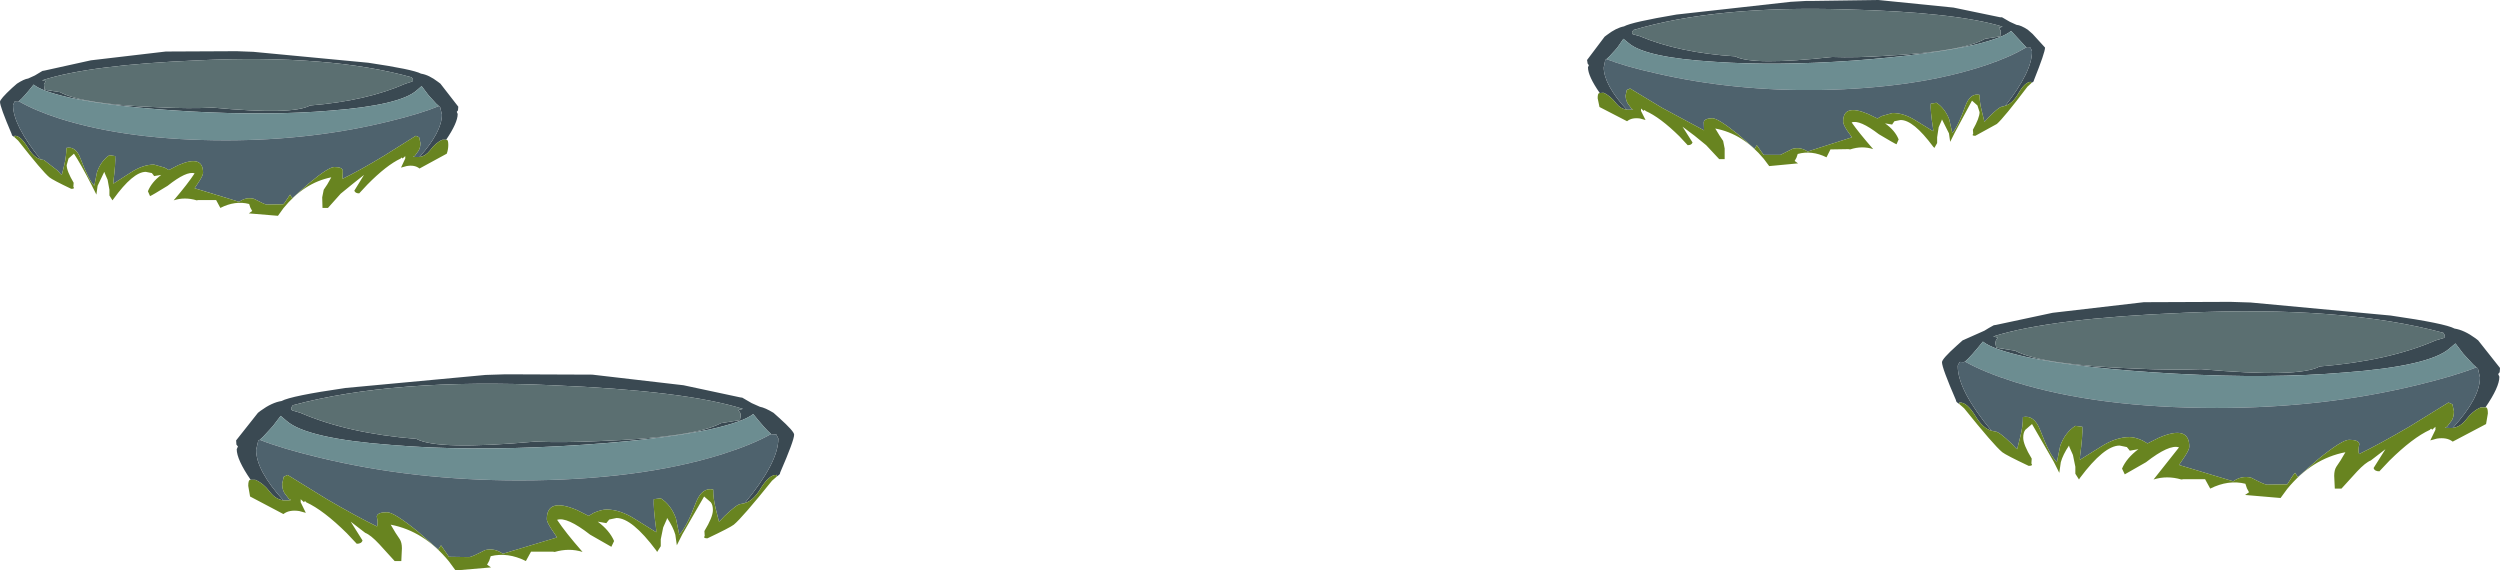 <?xml version="1.0" encoding="UTF-8" standalone="no"?>
<svg xmlns:ffdec="https://www.free-decompiler.com/flash" xmlns:xlink="http://www.w3.org/1999/xlink" ffdec:objectType="shape" height="94.1px" width="412.4px" xmlns="http://www.w3.org/2000/svg">
  <g transform="matrix(1.0, 0.0, 0.0, 1.0, 177.9, 137.1)">
    <path d="M86.0 -121.75 Q84.05 -124.55 84.05 -126.0 L84.2 -126.35 84.0 -126.6 83.9 -127.2 86.8 -131.05 87.2 -131.35 Q88.7 -132.5 90.0 -132.75 91.25 -133.45 98.65 -134.7 L117.5 -136.8 120.1 -136.95 121.35 -136.95 131.95 -137.1 144.35 -135.85 152.05 -134.25 152.35 -134.25 153.65 -133.5 154.75 -133.0 Q155.45 -132.95 156.6 -132.2 L157.4 -131.5 159.45 -129.25 Q159.45 -128.45 157.65 -123.95 L157.55 -123.65 157.2 -123.4 157.15 -123.6 Q156.15 -123.65 155.0 -121.6 154.05 -120.0 152.9 -119.65 157.35 -125.35 157.3 -128.65 L157.05 -129.25 156.55 -129.2 156.35 -129.3 153.85 -132.0 Q152.6 -130.9 148.0 -129.75 140.45 -128.05 127.85 -127.1 115.1 -126.2 105.0 -126.9 93.5 -127.6 90.75 -130.0 L89.9 -130.7 88.9 -129.25 88.55 -128.85 87.55 -127.75 87.1 -127.35 86.9 -127.2 86.65 -125.95 Q86.7 -123.1 90.45 -119.0 89.45 -119.15 88.75 -120.0 87.7 -121.35 86.6 -121.8 L86.0 -121.75 M91.45 -131.45 L92.55 -131.15 Q99.05 -128.4 108.35 -127.8 111.2 -126.25 124.35 -127.7 128.2 -127.55 133.25 -127.9 145.95 -128.6 149.55 -130.7 L152.05 -131.1 152.15 -131.95 152.1 -132.1 151.85 -132.5 152.45 -132.7 Q144.6 -135.1 126.6 -135.55 105.1 -136.2 91.55 -132.15 91.15 -131.65 91.45 -131.45 M151.65 -81.4 L151.35 -80.95 151.3 -80.75 Q151.2 -80.5 151.4 -79.75 L154.5 -79.25 Q158.9 -76.9 174.35 -76.3 180.55 -76.0 185.2 -76.2 201.35 -74.75 204.75 -76.65 216.05 -77.55 223.9 -80.95 L225.25 -81.35 Q225.6 -81.6 225.15 -82.2 208.55 -86.7 182.35 -85.5 160.4 -84.6 150.9 -81.6 L151.65 -81.4 M145.3 -70.45 L144.9 -70.75 Q144.75 -70.9 144.75 -71.1 142.45 -76.4 142.45 -77.35 142.45 -77.9 144.9 -80.1 L145.85 -80.95 148.1 -81.95 149.45 -82.55 Q150.15 -83.0 151.0 -83.45 L151.35 -83.5 160.7 -85.5 175.75 -87.25 188.65 -87.3 190.2 -87.3 193.35 -87.2 216.45 -85.05 Q225.45 -83.75 227.0 -82.9 228.6 -82.65 230.45 -81.3 L230.9 -80.95 234.5 -76.4 234.45 -75.7 234.2 -75.4 234.4 -74.95 Q234.4 -73.25 232.1 -69.9 L231.35 -69.9 Q230.0 -69.35 228.8 -67.75 227.95 -66.7 226.7 -66.5 231.2 -71.45 231.2 -74.85 L230.85 -76.35 230.6 -76.5 230.05 -77.0 228.85 -78.3 228.4 -78.8 227.15 -80.45 226.15 -79.6 Q222.8 -76.7 208.9 -75.65 196.6 -74.6 181.0 -75.45 165.6 -76.3 156.4 -78.2 150.8 -79.45 149.2 -80.75 147.2 -78.25 146.25 -77.45 L146.0 -77.35 145.4 -77.4 Q145.05 -76.95 145.05 -76.7 145.05 -72.75 150.6 -66.05 149.2 -66.45 148.05 -68.35 146.6 -70.75 145.4 -70.7 145.3 -70.85 145.3 -70.45 M-175.55 -114.5 L-175.9 -114.75 -176.0 -115.05 Q-177.9 -119.5 -177.9 -120.3 -177.9 -120.75 -175.9 -122.6 L-175.1 -123.3 Q-173.95 -124.05 -173.25 -124.15 L-172.15 -124.65 -170.9 -125.4 -170.6 -125.45 -162.9 -127.15 -150.55 -128.6 -139.95 -128.65 -138.7 -128.65 -136.1 -128.55 -117.15 -126.75 Q-109.75 -125.65 -108.45 -124.95 -107.15 -124.75 -105.65 -123.6 L-105.25 -123.3 -102.3 -119.5 -102.35 -118.9 -102.55 -118.65 -102.4 -118.3 Q-102.4 -116.85 -104.3 -114.05 L-104.9 -114.05 Q-106.0 -113.6 -107.0 -112.25 -107.7 -111.35 -108.7 -111.2 -105.0 -115.35 -105.0 -118.2 L-105.3 -119.45 -105.5 -119.6 -105.95 -120.0 -106.95 -121.1 -107.3 -121.5 -108.35 -122.9 -109.15 -122.2 Q-111.9 -119.75 -123.35 -118.85 -133.45 -118.0 -146.25 -118.7 -158.9 -119.4 -166.45 -121.0 -171.05 -122.05 -172.35 -123.15 -174.0 -121.05 -174.8 -120.4 L-175.0 -120.3 -175.5 -120.35 -175.75 -119.75 Q-175.75 -116.45 -171.2 -110.8 -172.35 -111.15 -173.3 -112.75 -174.5 -114.75 -175.5 -114.7 L-175.55 -114.5 M-170.65 -123.15 L-170.55 -122.3 -168.0 -121.9 Q-164.4 -119.9 -151.7 -119.4 -146.6 -119.15 -142.8 -119.35 -129.55 -118.1 -126.75 -119.7 -117.45 -120.45 -111.0 -123.3 L-109.9 -123.65 Q-109.6 -123.85 -110.0 -124.35 -123.6 -128.15 -145.15 -127.15 -163.15 -126.4 -170.95 -123.85 L-170.35 -123.7 -170.6 -123.3 -170.65 -123.15 M-136.55 -57.95 Q-138.85 -61.3 -138.85 -63.0 L-138.65 -63.45 -138.9 -63.75 -138.95 -64.45 -135.35 -69.0 -134.9 -69.35 Q-133.05 -70.7 -131.45 -70.95 -129.9 -71.8 -120.9 -73.1 L-97.8 -75.25 -94.65 -75.35 -93.1 -75.35 -80.2 -75.3 -65.15 -73.55 -55.8 -71.55 -55.45 -71.5 -53.9 -70.6 -52.55 -70.0 Q-51.7 -69.85 -50.3 -69.0 L-49.35 -68.15 Q-46.9 -65.95 -46.9 -65.4 -46.9 -64.45 -49.2 -59.15 -49.2 -58.95 -49.35 -58.8 L-49.75 -58.5 Q-49.75 -58.9 -49.85 -58.75 -51.05 -58.8 -52.5 -56.4 -53.65 -54.5 -55.05 -54.1 -49.5 -60.8 -49.5 -64.75 L-49.85 -65.45 -50.45 -65.4 -50.7 -65.5 Q-51.65 -66.3 -53.65 -68.8 -55.25 -67.5 -60.85 -66.25 -70.05 -64.35 -85.45 -63.5 -101.05 -62.65 -113.35 -63.7 -127.25 -64.75 -130.6 -67.65 L-131.6 -68.5 -132.85 -66.85 -133.3 -66.35 -134.5 -65.05 -135.05 -64.55 Q-135.2 -64.45 -135.3 -64.4 L-135.65 -62.9 Q-135.65 -59.5 -131.15 -54.55 -132.4 -54.75 -133.25 -55.8 -134.45 -57.4 -135.8 -57.95 L-136.55 -57.95 M-109.2 -64.7 Q-105.8 -62.8 -89.65 -64.25 -85.0 -64.05 -78.8 -64.35 -63.35 -64.95 -58.95 -67.3 L-55.85 -67.8 Q-55.65 -68.55 -55.75 -68.8 L-55.8 -69.0 -56.1 -69.45 -55.35 -69.65 Q-64.85 -72.65 -86.8 -73.55 -113.0 -74.75 -129.6 -70.25 -130.05 -69.65 -129.7 -69.4 L-128.35 -69.0 Q-120.5 -65.6 -109.2 -64.7" fill="#3a4952" fill-rule="evenodd" stroke="none"/>
    <path d="M87.1 -127.35 L87.55 -127.75 88.55 -128.85 88.9 -129.25 89.9 -130.7 90.75 -130.0 Q93.5 -127.6 105.0 -126.9 115.1 -126.2 127.85 -127.1 140.45 -128.05 148.0 -129.75 152.6 -130.9 153.85 -132.0 L156.35 -129.3 Q153.85 -127.75 149.7 -126.35 138.4 -122.55 122.3 -122.25 108.05 -122.05 95.3 -125.0 90.15 -126.15 87.1 -127.35 M146.25 -77.45 Q147.2 -78.25 149.2 -80.75 150.8 -79.45 156.4 -78.2 165.6 -76.3 181.0 -75.45 196.6 -74.6 208.9 -75.65 222.8 -76.7 226.15 -79.6 L227.15 -80.45 228.4 -78.8 228.85 -78.3 230.05 -77.0 230.6 -76.5 Q226.95 -75.05 220.7 -73.55 205.25 -69.8 187.8 -69.8 168.2 -69.8 154.4 -74.1 149.35 -75.7 146.25 -77.45 M-174.8 -120.4 Q-174.0 -121.05 -172.35 -123.15 -171.05 -122.05 -166.45 -121.0 -158.9 -119.4 -146.25 -118.7 -133.45 -118.0 -123.35 -118.85 -111.9 -119.75 -109.15 -122.2 L-108.35 -122.9 -107.3 -121.5 -106.95 -121.1 -105.95 -120.0 -105.5 -119.6 Q-108.5 -118.35 -113.65 -117.1 -126.35 -113.95 -140.65 -113.95 -156.75 -113.95 -168.1 -117.55 -172.25 -118.9 -174.8 -120.4 M-135.05 -64.55 L-134.5 -65.05 -133.3 -66.35 -132.85 -66.85 -131.6 -68.5 -130.6 -67.65 Q-127.25 -64.75 -113.35 -63.7 -101.05 -62.65 -85.45 -63.5 -70.05 -64.35 -60.85 -66.25 -55.25 -67.5 -53.65 -68.8 -51.65 -66.3 -50.7 -65.5 -53.8 -63.75 -58.85 -62.15 -72.65 -57.85 -92.25 -57.85 -109.7 -57.85 -125.15 -61.6 -131.4 -63.1 -135.05 -64.55" fill="#6c8d91" fill-rule="evenodd" stroke="none"/>
    <path d="M90.45 -119.0 Q86.7 -123.1 86.65 -125.95 L86.9 -127.2 87.1 -127.35 Q90.15 -126.15 95.3 -125.0 108.05 -122.05 122.3 -122.25 138.4 -122.55 149.7 -126.35 153.85 -127.75 156.35 -129.3 L156.55 -129.2 157.05 -129.25 157.3 -128.65 Q157.35 -125.35 152.9 -119.65 L152.35 -119.5 Q151.9 -119.5 150.2 -117.8 L149.6 -117.15 149.45 -117.0 149.0 -118.85 Q148.65 -120.2 148.65 -121.45 147.1 -121.8 146.3 -119.6 145.1 -116.25 144.15 -115.15 L143.65 -117.4 Q142.95 -119.2 141.55 -120.15 L140.6 -120.0 Q140.5 -118.9 141.0 -115.75 L141.0 -115.45 138.15 -117.2 Q136.1 -118.5 134.25 -118.45 L132.5 -117.95 131.8 -117.55 130.25 -118.3 Q126.1 -120.05 126.15 -117.0 126.15 -116.6 126.75 -115.65 L127.6 -114.45 121.2 -112.4 120.3 -112.1 Q119.1 -112.9 117.8 -112.55 L115.8 -111.55 113.05 -111.55 112.85 -111.8 111.9 -113.15 111.55 -112.55 108.8 -114.95 Q105.5 -117.6 104.55 -117.6 103.25 -117.55 103.15 -116.95 L103.2 -115.6 96.3 -119.3 91.0 -122.5 90.45 -122.25 90.25 -121.3 Q90.3 -120.55 90.6 -120.05 L91.25 -119.15 Q91.9 -119.0 90.85 -119.0 L90.45 -119.0 M150.6 -66.05 Q145.05 -72.75 145.05 -76.7 145.05 -76.95 145.4 -77.4 L146.0 -77.35 146.25 -77.45 Q149.35 -75.7 154.4 -74.1 168.2 -69.8 187.8 -69.8 205.25 -69.8 220.7 -73.55 226.95 -75.05 230.6 -76.5 L230.85 -76.35 231.2 -74.85 Q231.2 -71.45 226.7 -66.5 L226.25 -66.5 Q224.95 -66.5 225.75 -66.7 L226.55 -67.75 Q226.9 -68.35 226.9 -69.25 L226.65 -70.4 226.0 -70.7 219.6 -66.75 Q214.65 -63.85 211.25 -62.2 211.05 -62.75 211.3 -63.85 211.2 -64.55 209.6 -64.55 208.45 -64.55 204.5 -61.35 L201.15 -58.4 200.7 -59.1 Q200.3 -58.7 199.6 -57.5 L199.4 -57.2 196.05 -57.15 Q195.65 -57.15 193.45 -58.3 191.9 -58.7 190.5 -57.7 L189.35 -58.05 181.55 -60.4 182.5 -61.8 Q183.25 -62.95 183.25 -63.4 183.25 -67.05 178.25 -64.9 L176.35 -63.95 175.5 -64.45 Q174.25 -65.0 173.4 -65.0 171.15 -65.0 168.65 -63.4 L165.2 -61.25 165.2 -61.65 Q165.7 -65.4 165.6 -66.7 L164.45 -66.85 Q162.75 -65.75 161.95 -63.55 L161.4 -60.85 Q160.15 -62.15 158.65 -66.15 157.65 -68.7 155.8 -68.3 155.8 -66.8 155.4 -65.2 L154.85 -63.0 154.7 -63.1 153.95 -63.9 Q151.85 -65.9 151.3 -65.9 L150.6 -66.05 M-171.2 -110.8 Q-175.75 -116.45 -175.75 -119.75 L-175.5 -120.35 -175.0 -120.3 -174.8 -120.4 Q-172.25 -118.9 -168.1 -117.55 -156.75 -113.95 -140.65 -113.95 -126.35 -113.95 -113.65 -117.1 -108.5 -118.35 -105.5 -119.6 L-105.3 -119.45 -105.0 -118.2 Q-105.0 -115.35 -108.7 -111.2 L-109.1 -111.2 Q-110.15 -111.2 -109.5 -111.35 L-108.85 -112.25 Q-108.55 -112.75 -108.55 -113.5 L-108.75 -114.45 -109.3 -114.7 -114.55 -111.4 Q-118.6 -108.95 -121.4 -107.6 L-121.35 -108.95 Q-121.45 -109.55 -122.75 -109.55 -123.7 -109.55 -126.95 -106.85 L-129.7 -104.4 -130.05 -105.0 -130.95 -103.65 -131.15 -103.4 -133.9 -103.35 Q-134.2 -103.35 -136.0 -104.3 -137.3 -104.65 -138.45 -103.8 L-139.4 -104.1 -145.8 -106.05 -145.0 -107.25 Q-144.4 -108.2 -144.4 -108.6 -144.4 -111.65 -148.5 -109.85 L-150.05 -109.05 -150.75 -109.45 -152.5 -109.95 Q-154.35 -109.95 -156.4 -108.6 L-159.2 -106.8 -159.2 -107.1 Q-158.8 -110.25 -158.9 -111.35 L-159.85 -111.5 Q-161.25 -110.55 -161.9 -108.7 L-162.35 -106.45 Q-163.35 -107.55 -164.6 -110.9 -165.4 -113.05 -166.95 -112.7 -166.95 -111.45 -167.25 -110.1 L-167.7 -108.25 -167.85 -108.35 -168.45 -109.0 -170.65 -110.7 -171.2 -110.8 M-131.15 -54.55 Q-135.65 -59.5 -135.65 -62.9 L-135.3 -64.4 Q-135.2 -64.45 -135.05 -64.55 -131.4 -63.1 -125.15 -61.6 -109.7 -57.85 -92.25 -57.85 -72.65 -57.85 -58.85 -62.15 -53.8 -63.75 -50.7 -65.5 L-50.45 -65.4 -49.85 -65.45 -49.5 -64.75 Q-49.5 -60.8 -55.05 -54.1 L-55.75 -53.95 Q-56.3 -53.95 -58.4 -51.95 L-59.15 -51.15 -59.3 -51.05 -59.85 -53.25 Q-60.25 -54.85 -60.25 -56.35 -62.1 -56.75 -63.1 -54.2 -64.6 -50.2 -65.85 -48.9 L-66.4 -51.6 Q-67.2 -53.8 -68.9 -54.9 L-70.05 -54.75 Q-70.15 -53.45 -69.65 -49.7 L-69.65 -49.3 -73.1 -51.45 Q-75.6 -53.05 -77.85 -53.05 -78.7 -53.05 -79.95 -52.5 L-80.8 -52.0 -82.7 -52.95 Q-87.7 -55.1 -87.7 -51.45 -87.7 -51.0 -86.95 -49.85 L-86.0 -48.45 -93.8 -46.1 -94.95 -45.75 Q-96.35 -46.75 -97.9 -46.35 -100.1 -45.2 -100.5 -45.2 L-103.85 -45.25 -104.05 -45.55 -105.15 -47.15 -105.6 -46.45 -108.95 -49.4 Q-112.9 -52.6 -114.05 -52.6 -115.65 -52.6 -115.75 -51.9 -115.5 -50.8 -115.7 -50.25 -119.1 -51.9 -124.05 -54.8 L-130.45 -58.75 -131.1 -58.45 -131.35 -57.3 Q-131.35 -56.4 -131.0 -55.8 L-130.2 -54.75 Q-129.4 -54.55 -130.7 -54.55 L-131.15 -54.55" fill="#4e626d" fill-rule="evenodd" stroke="none"/>
    <path d="M91.45 -131.45 Q91.15 -131.65 91.55 -132.15 105.1 -136.2 126.6 -135.55 144.6 -135.1 152.45 -132.7 L151.85 -132.5 152.1 -132.1 152.15 -131.95 152.05 -131.1 149.55 -130.7 Q145.95 -128.6 133.25 -127.9 128.2 -127.55 124.35 -127.7 111.2 -126.25 108.35 -127.8 99.05 -128.4 92.55 -131.15 L91.45 -131.45 M151.65 -81.4 L150.9 -81.6 Q160.4 -84.6 182.35 -85.5 208.55 -86.7 225.15 -82.2 225.6 -81.6 225.25 -81.35 L223.9 -80.95 Q216.05 -77.55 204.75 -76.65 201.35 -74.75 185.2 -76.2 180.55 -76.0 174.35 -76.3 158.9 -76.9 154.5 -79.25 L151.4 -79.75 Q151.2 -80.5 151.3 -80.75 L151.35 -80.95 151.65 -81.4 M-170.65 -123.15 L-170.6 -123.3 -170.35 -123.7 -170.95 -123.85 Q-163.15 -126.4 -145.15 -127.15 -123.6 -128.15 -110.0 -124.35 -109.6 -123.85 -109.9 -123.65 L-111.0 -123.3 Q-117.45 -120.45 -126.75 -119.7 -129.55 -118.1 -142.8 -119.35 -146.6 -119.15 -151.7 -119.4 -164.4 -119.9 -168.0 -121.9 L-170.55 -122.3 -170.65 -123.15 M-109.2 -64.7 Q-120.5 -65.6 -128.35 -69.0 L-129.7 -69.4 Q-130.05 -69.65 -129.6 -70.25 -113.0 -74.75 -86.8 -73.55 -64.85 -72.65 -55.35 -69.65 L-56.1 -69.45 -55.8 -69.0 -55.75 -68.8 Q-55.65 -68.55 -55.85 -67.8 L-58.95 -67.3 Q-63.35 -64.95 -78.8 -64.35 -85.0 -64.05 -89.65 -64.25 -105.8 -62.8 -109.2 -64.7" fill="#5b6f71" fill-rule="evenodd" stroke="none"/>
    <path d="M157.2 -123.4 L156.55 -122.8 Q152.65 -117.65 151.5 -116.65 L147.95 -114.7 Q147.5 -114.7 147.5 -114.85 L147.6 -115.05 147.55 -115.7 Q148.65 -117.65 148.65 -118.6 L148.3 -119.7 147.4 -120.5 144.55 -115.2 143.8 -113.7 143.6 -115.1 142.45 -117.4 142.4 -117.3 142.4 -117.25 141.9 -116.1 141.65 -114.45 141.65 -113.5 141.2 -112.7 141.0 -112.9 Q137.7 -117.35 135.6 -117.3 L134.6 -117.1 134.25 -116.6 134.25 -116.55 133.05 -116.75 Q134.7 -115.6 135.3 -114.1 L134.95 -113.3 Q134.65 -113.4 132.05 -114.95 128.85 -117.4 127.55 -116.9 128.7 -115.25 131.1 -112.5 129.25 -113.1 127.3 -112.45 L127.0 -112.5 124.05 -112.45 123.4 -111.15 Q120.95 -112.35 118.65 -111.7 L118.45 -111.1 118.15 -110.55 118.7 -110.15 113.95 -109.7 113.05 -110.9 Q109.6 -115.05 105.05 -115.9 L105.75 -114.75 106.35 -113.85 106.6 -112.6 106.6 -110.85 105.7 -110.85 103.55 -113.15 101.65 -114.7 99.65 -116.2 101.3 -113.6 Q101.15 -113.15 100.5 -113.15 L99.15 -114.6 Q95.95 -117.75 93.55 -118.8 93.4 -119.1 93.25 -118.8 L92.8 -119.2 92.8 -118.8 93.55 -117.3 92.65 -117.55 Q91.3 -117.75 90.5 -117.1 L85.95 -119.45 85.65 -120.9 Q85.65 -121.7 85.9 -121.75 L86.0 -121.75 86.6 -121.8 Q87.7 -121.35 88.75 -120.0 89.45 -119.15 90.45 -119.0 L90.85 -119.0 Q91.9 -119.0 91.25 -119.15 L90.6 -120.05 Q90.3 -120.55 90.25 -121.3 L90.45 -122.25 91.0 -122.5 96.3 -119.3 103.2 -115.6 103.15 -116.95 Q103.25 -117.55 104.55 -117.6 105.5 -117.6 108.8 -114.95 L111.55 -112.55 111.9 -113.15 112.85 -111.8 113.05 -111.55 115.8 -111.55 117.8 -112.55 Q119.1 -112.9 120.3 -112.1 L121.2 -112.4 127.6 -114.45 126.75 -115.65 Q126.15 -116.6 126.15 -117.0 126.1 -120.05 130.25 -118.3 L131.8 -117.55 132.5 -117.95 134.25 -118.45 Q136.1 -118.5 138.15 -117.2 L141.0 -115.45 141.0 -115.75 Q140.5 -118.9 140.6 -120.0 L141.55 -120.15 Q142.95 -119.2 143.65 -117.4 L144.15 -115.15 Q145.1 -116.25 146.3 -119.6 147.1 -121.8 148.65 -121.45 148.65 -120.2 149.0 -118.85 L149.45 -117.0 149.6 -117.15 150.2 -117.8 Q151.9 -119.5 152.35 -119.5 L152.9 -119.65 Q154.05 -120.0 155.0 -121.6 156.15 -123.65 157.15 -123.6 L157.2 -123.4 M232.1 -69.9 L232.2 -69.9 Q232.5 -69.85 232.5 -68.9 L232.2 -67.15 226.7 -64.25 Q225.75 -65.0 224.1 -64.75 L223.0 -64.45 223.85 -66.2 223.85 -66.7 223.3 -66.2 Q223.15 -66.55 222.95 -66.2 220.1 -64.9 216.25 -61.1 L214.6 -59.35 Q213.8 -59.35 213.65 -59.9 L215.6 -63.0 213.2 -61.15 Q212.3 -60.8 210.9 -59.3 L208.35 -56.5 207.25 -56.5 207.15 -58.6 Q207.15 -59.55 207.5 -60.1 L208.2 -61.15 209.0 -62.5 Q203.5 -61.45 199.4 -56.45 L198.3 -54.95 192.45 -55.45 193.1 -55.9 192.75 -56.55 192.5 -57.3 Q189.7 -58.0 186.7 -56.5 L185.85 -58.05 182.25 -58.05 181.95 -58.0 Q179.55 -58.7 177.35 -58.0 L181.55 -63.3 Q179.95 -63.85 176.1 -60.85 L172.6 -58.85 172.15 -59.8 Q172.9 -61.55 174.85 -63.0 L173.4 -62.75 173.4 -62.8 172.95 -63.35 171.75 -63.6 Q169.2 -63.6 165.2 -58.25 L165.05 -58.0 164.45 -58.95 164.45 -60.1 164.05 -62.05 163.45 -63.4 163.45 -63.45 163.4 -63.6 Q162.4 -62.1 162.05 -60.85 L161.8 -59.1 160.9 -60.9 157.3 -67.15 156.2 -66.2 Q155.85 -65.75 155.85 -64.9 155.85 -63.75 157.25 -61.45 L157.2 -60.65 157.3 -60.45 Q157.3 -60.25 156.75 -60.25 153.05 -62.0 152.4 -62.5 151.0 -63.65 146.1 -69.75 L145.3 -70.45 Q145.3 -70.85 145.4 -70.7 146.6 -70.75 148.05 -68.35 149.2 -66.45 150.6 -66.05 L151.3 -65.9 Q151.85 -65.9 153.95 -63.9 L154.7 -63.1 154.85 -63.0 155.4 -65.2 Q155.8 -66.8 155.8 -68.3 157.65 -68.7 158.65 -66.15 160.15 -62.15 161.4 -60.85 L161.95 -63.55 Q162.75 -65.75 164.45 -66.85 L165.6 -66.7 Q165.7 -65.4 165.2 -61.65 L165.2 -61.25 168.65 -63.4 Q171.15 -65.0 173.4 -65.0 174.25 -65.0 175.5 -64.45 L176.35 -63.95 178.25 -64.9 Q183.25 -67.05 183.25 -63.4 183.25 -62.95 182.5 -61.8 L181.55 -60.4 189.35 -58.05 190.5 -57.7 Q191.9 -58.7 193.45 -58.3 195.65 -57.15 196.05 -57.15 L199.4 -57.2 199.6 -57.5 Q200.3 -58.7 200.7 -59.1 L201.15 -58.4 204.5 -61.35 Q208.45 -64.55 209.6 -64.55 211.2 -64.55 211.3 -63.85 211.05 -62.75 211.25 -62.2 214.65 -63.85 219.6 -66.75 L226.0 -70.7 226.65 -70.4 226.9 -69.25 Q226.9 -68.35 226.55 -67.75 L225.75 -66.7 Q224.95 -66.5 226.25 -66.5 L226.7 -66.5 Q227.95 -66.7 228.8 -67.75 230.0 -69.35 231.35 -69.9 L232.1 -69.9 M-104.3 -114.05 L-104.2 -114.05 Q-103.95 -114.0 -103.95 -113.2 -103.95 -112.45 -104.2 -111.75 L-108.7 -109.3 Q-109.5 -109.95 -110.85 -109.7 L-111.75 -109.45 -111.05 -110.95 -111.05 -111.35 -111.5 -110.95 Q-111.65 -111.25 -111.8 -110.95 -114.15 -109.85 -117.3 -106.65 L-118.65 -105.2 Q-119.3 -105.2 -119.45 -105.65 L-117.85 -108.25 -119.8 -106.7 -121.7 -105.15 -123.8 -102.8 -124.7 -102.8 -124.75 -104.55 -124.5 -105.8 -123.9 -106.7 -123.25 -107.85 Q-127.75 -106.95 -131.15 -102.75 L-132.05 -101.5 -136.85 -101.9 -136.3 -102.3 -136.6 -102.85 -136.8 -103.45 Q-139.1 -104.05 -141.55 -102.8 L-142.25 -104.1 -145.2 -104.1 -145.45 -104.05 Q-147.45 -104.65 -149.25 -104.05 -146.9 -106.8 -145.8 -108.5 -147.1 -108.95 -150.25 -106.45 -152.85 -104.85 -153.15 -104.75 L-153.5 -105.55 Q-152.9 -107.05 -151.3 -108.25 L-152.5 -108.05 -152.5 -108.1 -152.85 -108.55 -153.85 -108.75 Q-155.95 -108.75 -159.2 -104.25 L-159.35 -104.05 -159.85 -104.85 -159.85 -105.8 -160.15 -107.45 -160.65 -108.6 -160.65 -108.65 -160.7 -108.75 -161.8 -106.45 -162.0 -105.0 -162.75 -106.5 Q-164.6 -110.1 -165.7 -111.75 L-166.6 -110.95 -166.9 -109.85 Q-166.9 -108.9 -165.75 -106.95 L-165.8 -106.3 -165.7 -106.1 Q-165.7 -105.95 -166.15 -105.95 -169.2 -107.4 -169.75 -107.85 -170.9 -108.8 -174.9 -113.9 L-175.55 -114.5 -175.5 -114.7 Q-174.5 -114.75 -173.3 -112.75 -172.35 -111.15 -171.2 -110.8 L-170.65 -110.7 -168.45 -109.0 -167.85 -108.35 -167.7 -108.25 -167.25 -110.1 Q-166.95 -111.45 -166.95 -112.7 -165.4 -113.05 -164.6 -110.9 -163.35 -107.55 -162.35 -106.45 L-161.9 -108.7 Q-161.25 -110.55 -159.85 -111.5 L-158.9 -111.35 Q-158.8 -110.25 -159.2 -107.1 L-159.2 -106.8 -156.4 -108.6 Q-154.35 -109.95 -152.5 -109.95 L-150.75 -109.45 -150.05 -109.05 -148.5 -109.85 Q-144.4 -111.65 -144.4 -108.6 -144.4 -108.2 -145.0 -107.25 L-145.8 -106.05 -139.4 -104.1 -138.45 -103.8 Q-137.3 -104.65 -136.0 -104.3 -134.2 -103.35 -133.9 -103.35 L-131.15 -103.4 -130.95 -103.65 -130.05 -105.0 -129.7 -104.4 -126.95 -106.85 Q-123.7 -109.55 -122.75 -109.55 -121.45 -109.55 -121.35 -108.95 L-121.4 -107.6 Q-118.6 -108.95 -114.55 -111.4 L-109.3 -114.7 -108.75 -114.45 -108.55 -113.5 Q-108.55 -112.75 -108.85 -112.25 L-109.5 -111.35 Q-110.15 -111.2 -109.1 -111.2 L-108.7 -111.2 Q-107.7 -111.35 -107.0 -112.25 -106.0 -113.6 -104.9 -114.05 L-104.3 -114.05 M-136.55 -57.95 L-135.8 -57.95 Q-134.45 -57.4 -133.25 -55.8 -132.4 -54.75 -131.15 -54.55 L-130.7 -54.55 Q-129.4 -54.55 -130.2 -54.75 L-131.0 -55.8 Q-131.35 -56.4 -131.35 -57.3 L-131.1 -58.45 -130.45 -58.75 -124.05 -54.8 Q-119.1 -51.9 -115.7 -50.25 -115.5 -50.8 -115.75 -51.9 -115.65 -52.6 -114.05 -52.6 -112.9 -52.6 -108.95 -49.4 L-105.6 -46.45 -105.15 -47.15 -104.05 -45.55 -103.85 -45.25 -100.5 -45.2 Q-100.1 -45.2 -97.9 -46.35 -96.35 -46.75 -94.95 -45.75 L-93.8 -46.1 -86.0 -48.45 -86.95 -49.85 Q-87.7 -51.0 -87.7 -51.45 -87.7 -55.1 -82.7 -52.95 L-80.8 -52.0 -79.95 -52.5 Q-78.7 -53.05 -77.85 -53.05 -75.6 -53.05 -73.1 -51.45 L-69.65 -49.3 -69.65 -49.7 Q-70.15 -53.45 -70.05 -54.75 L-68.9 -54.9 Q-67.2 -53.8 -66.4 -51.6 L-65.85 -48.9 Q-64.6 -50.2 -63.1 -54.2 -62.1 -56.75 -60.25 -56.35 -60.25 -54.85 -59.85 -53.25 L-59.3 -51.05 -59.15 -51.15 -58.4 -51.95 Q-56.3 -53.95 -55.75 -53.95 L-55.05 -54.1 Q-53.65 -54.5 -52.5 -56.4 -51.05 -58.8 -49.85 -58.75 -49.75 -58.9 -49.75 -58.5 L-50.55 -57.8 Q-55.45 -51.7 -56.85 -50.55 -57.5 -50.05 -61.2 -48.3 -61.75 -48.3 -61.75 -48.5 L-61.65 -48.7 -61.7 -49.5 Q-60.3 -51.8 -60.3 -52.95 -60.3 -53.8 -60.65 -54.25 L-61.75 -55.2 -65.35 -48.95 -66.25 -47.15 -66.5 -48.9 Q-66.85 -50.15 -67.85 -51.65 L-67.9 -51.5 -67.9 -51.45 -68.5 -50.1 -68.9 -48.15 -68.9 -47.0 -69.5 -46.05 -69.65 -46.3 Q-73.65 -51.65 -76.2 -51.65 L-77.4 -51.4 -77.85 -50.85 -77.85 -50.8 -79.3 -51.05 Q-77.35 -49.6 -76.6 -47.85 L-77.05 -46.9 -80.55 -48.9 Q-84.4 -51.9 -86.0 -51.35 -84.65 -49.3 -81.8 -46.05 -84.0 -46.75 -86.4 -46.05 L-86.7 -46.1 -90.3 -46.1 -91.15 -44.55 Q-94.15 -46.05 -96.95 -45.35 L-97.2 -44.6 -97.55 -43.95 -96.9 -43.5 -102.75 -43.0 -103.85 -44.5 Q-107.95 -49.5 -113.45 -50.55 L-112.65 -49.2 -111.95 -48.15 Q-111.6 -47.6 -111.6 -46.65 L-111.7 -44.55 -112.8 -44.55 -115.35 -47.35 Q-116.75 -48.85 -117.65 -49.2 L-120.05 -51.05 -118.1 -47.95 Q-118.25 -47.4 -119.05 -47.4 L-120.7 -49.15 Q-124.55 -52.95 -127.4 -54.25 -127.6 -54.6 -127.75 -54.25 L-128.3 -54.75 -128.3 -54.25 -127.45 -52.5 -128.55 -52.8 Q-130.2 -53.05 -131.15 -52.3 L-136.65 -55.2 -136.95 -56.95 Q-136.95 -57.9 -136.65 -57.95 L-136.55 -57.95" fill="#688420" fill-rule="evenodd" stroke="none"/>
  </g>
</svg>
